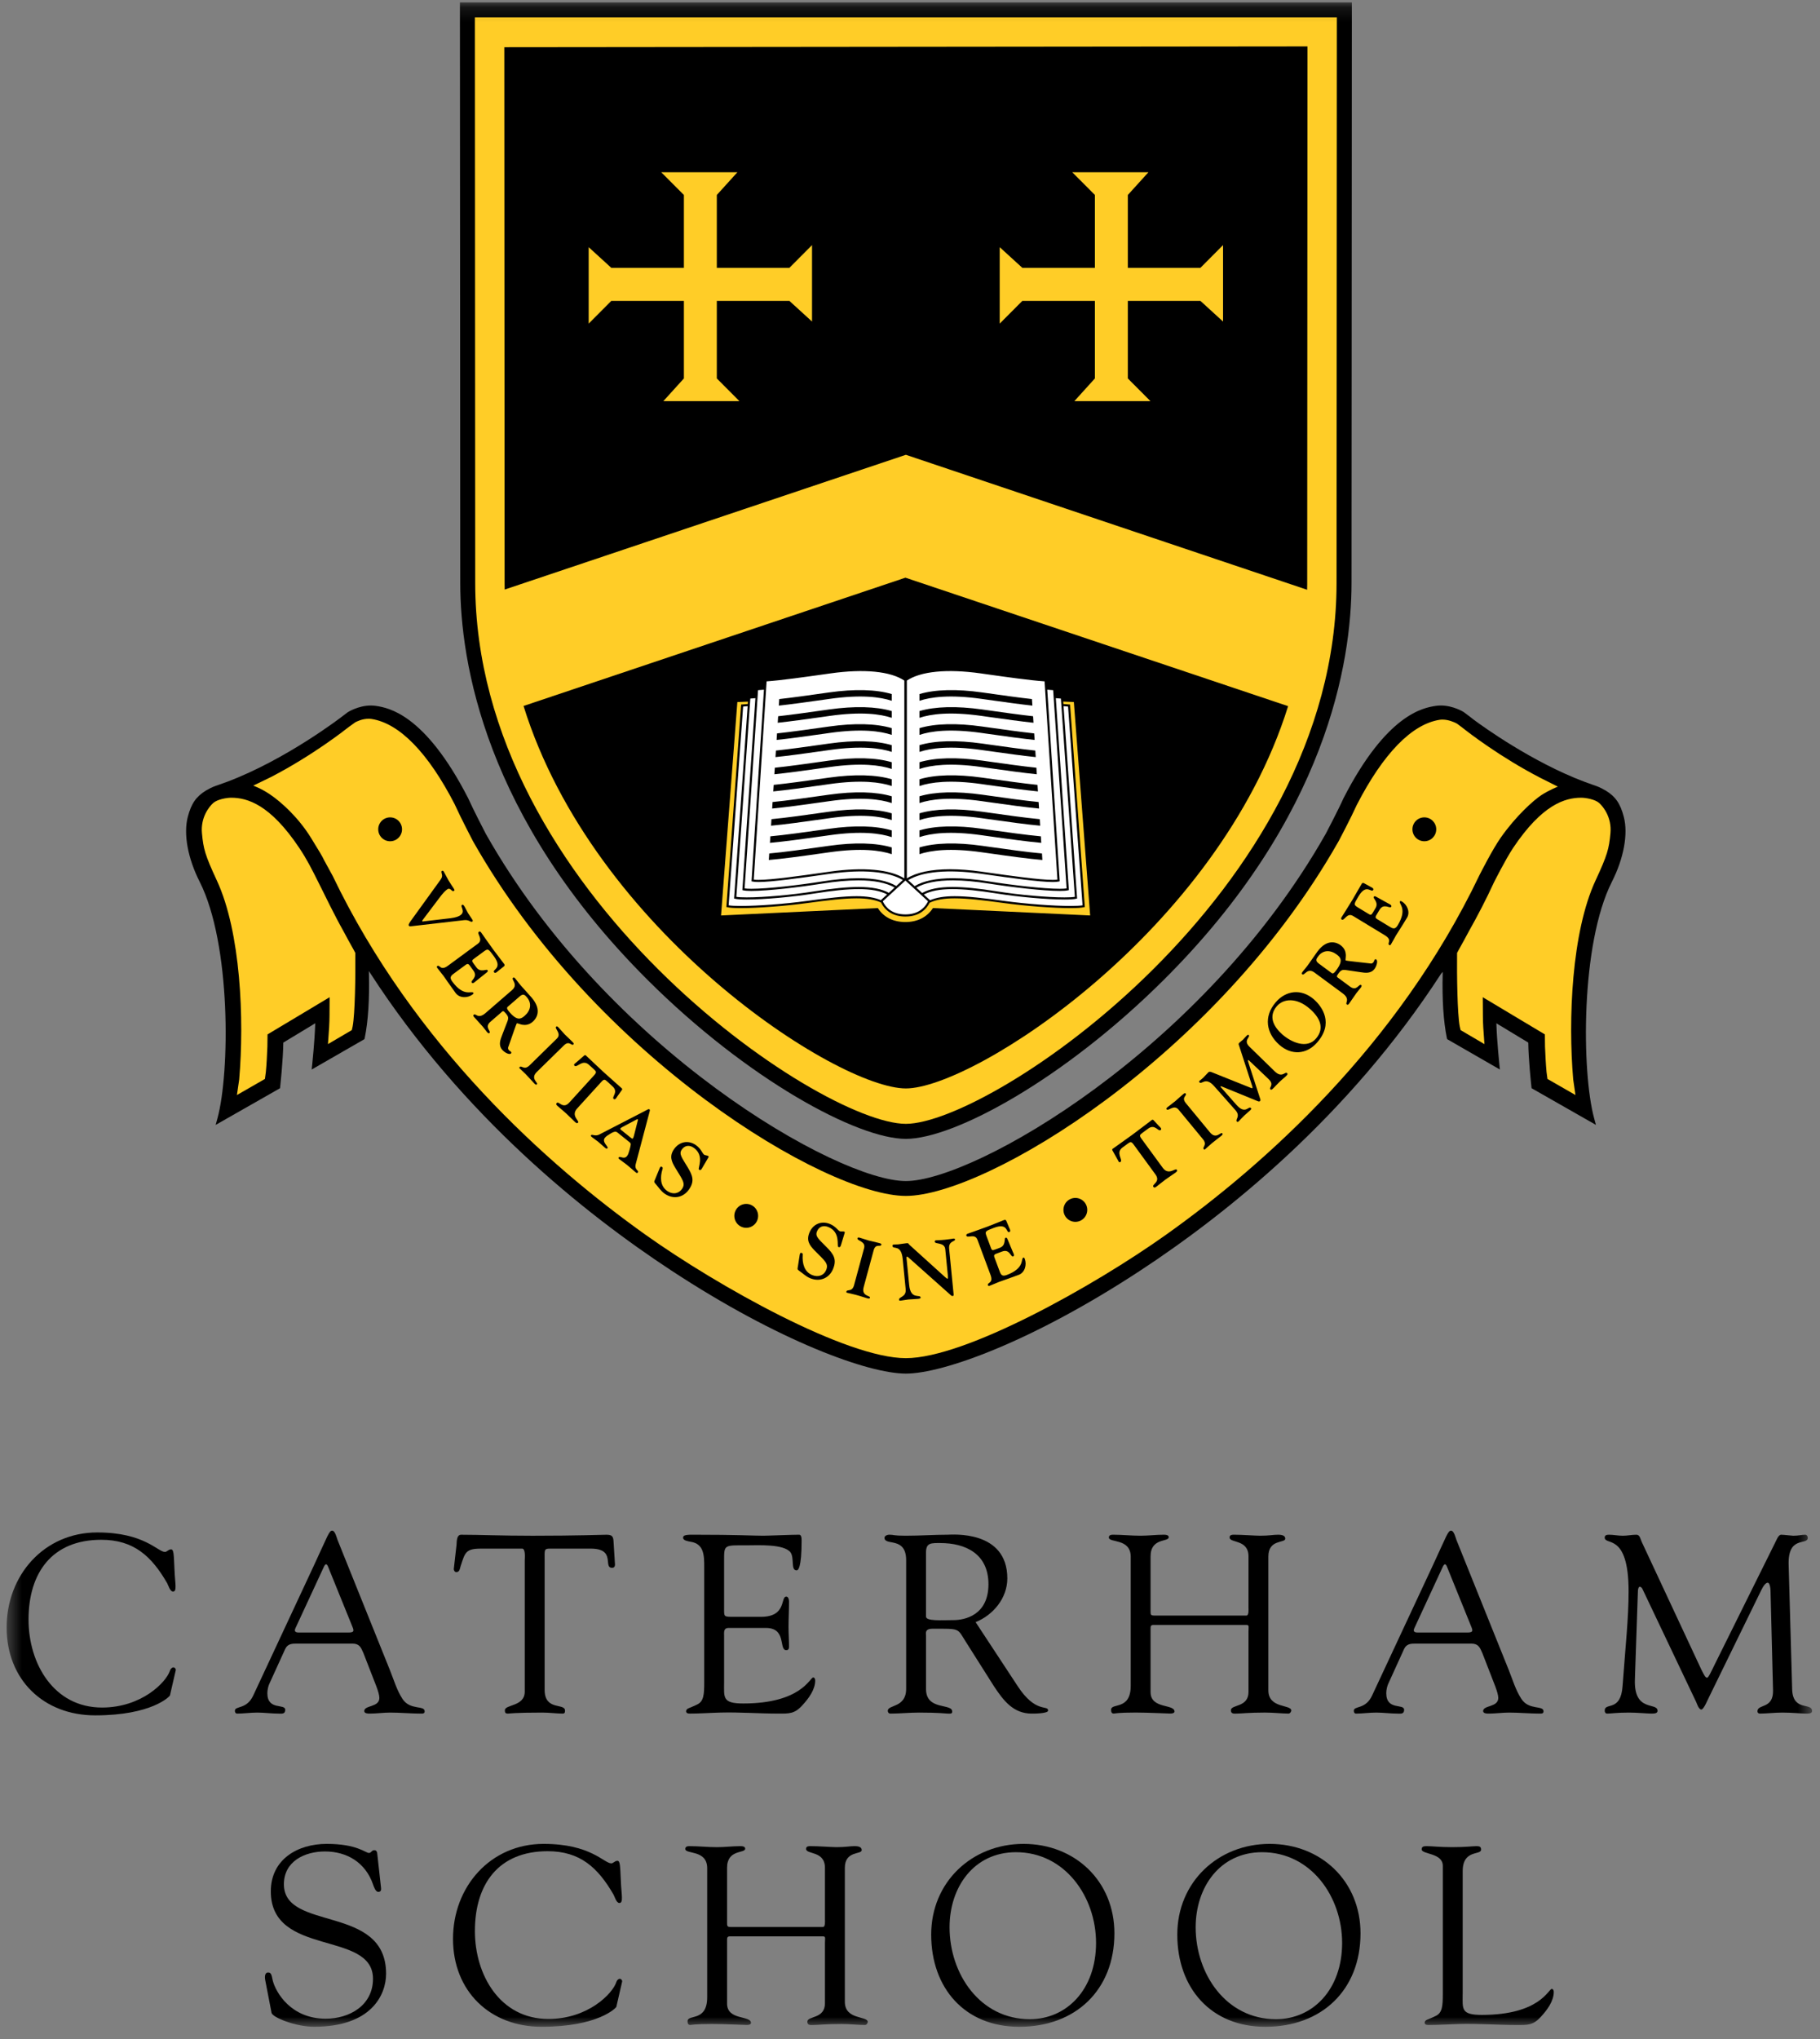 <svg width="125" height="140" viewBox="0 0 125 140" fill="none" xmlns="http://www.w3.org/2000/svg">
<rect x="0" y="0" width="125" height="140" fill="#808080" stroke="none"/>
<mask id="mask0_1334_506" style="mask-type:luminance" maskUnits="userSpaceOnUse" x="0" y="0" width="125" height="140">
<path d="M124.455 0.162H0.455V139.162H124.455V0.162Z" fill="white"/>
</mask>
<g mask="url(#mask0_1334_506)">
<path d="M25.334 66.671L25.412 66.79C31.776 76.636 40.181 83.344 46.111 87.237C53.514 92.099 59.649 94.313 62.215 94.313C64.776 94.313 70.903 92.103 78.298 87.251C84.22 83.365 92.615 76.672 98.983 66.846L99.088 66.732L99.085 66.839C99.041 68.639 99.139 70.133 99.373 71.278L99.394 71.35L103.015 73.435L102.977 73.075C102.976 73.059 102.813 71.493 102.775 70.334L102.772 70.26L104.963 71.585L104.964 71.606C104.979 72.716 105.146 74.31 105.179 74.618L105.191 74.718L109.611 77.237L109.49 76.794C108.627 73.637 108.548 64.813 110.707 60.545C111.526 58.927 111.831 57.26 111.525 56.087C111.285 55.169 110.956 54.695 110.271 54.275C110.266 54.272 110.23 54.251 110.17 54.222C109.878 54.051 109.705 53.991 109.391 53.883C109.242 53.831 109.058 53.768 108.816 53.676C105.235 52.325 101.874 49.902 101.237 49.43C101.104 49.329 101.01 49.254 100.963 49.217L100.527 48.889C100.501 48.873 99.804 48.441 98.959 48.441C98.836 48.441 98.714 48.45 98.598 48.468C97.771 48.6 95.256 48.999 92.275 54.805C91.908 55.628 91.063 57.231 91.055 57.247C82.646 72.084 66.896 81.093 62.215 81.093C57.519 81.093 41.751 72.086 33.369 57.257C33.279 57.084 32.505 55.593 32.148 54.793C29.173 49 26.659 48.601 25.832 48.469C25.714 48.451 25.594 48.442 25.471 48.442C24.603 48.442 23.892 48.898 23.884 48.902L23.456 49.225C23.422 49.253 19.66 52.147 15.606 53.677C15.364 53.769 15.18 53.832 15.031 53.883C14.717 53.992 14.544 54.051 14.255 54.221C14.191 54.252 14.157 54.272 14.152 54.275C13.466 54.696 13.138 55.17 12.898 56.087C12.591 57.261 12.896 58.927 13.715 60.546C15.874 64.814 15.796 73.638 14.933 76.795L14.811 77.238L19.232 74.719L19.242 74.627C19.245 74.61 19.441 72.817 19.458 71.607L19.459 71.586L19.478 71.574L21.65 70.26L21.648 70.335C21.609 71.511 21.447 73.059 21.445 73.075L21.407 73.435L25.029 71.351L25.049 71.276C25.285 70.128 25.382 68.626 25.338 66.814L25.334 66.671Z" fill="black"/>
</g>
<mask id="mask1_1334_506" style="mask-type:luminance" maskUnits="userSpaceOnUse" x="0" y="0" width="125" height="140">
<path d="M124.455 0.162H0.455V139.162H124.455V0.162Z" fill="white"/>
</mask>
<g mask="url(#mask1_1334_506)">
<path d="M101.62 60.071C101.71 59.9 102.488 58.353 103.06 57.532C104.105 56.033 105.342 54.932 105.872 54.588C106.402 54.243 106.995 54.012 106.995 54.012L105.8 53.412C103.013 51.969 100.853 50.293 100.445 49.967L100.107 49.713L100.018 49.658C99.869 49.583 99.48 49.408 99.069 49.408C98.996 49.408 98.929 49.414 98.867 49.424C96.964 49.726 95.002 51.74 93.19 55.259C92.793 56.138 91.963 57.714 91.956 57.727L91.941 57.753C83.511 72.627 67.681 82.113 62.215 82.113C56.733 82.113 40.885 72.618 32.48 57.747L32.465 57.718C32.457 57.703 31.633 56.122 31.224 55.215C29.406 51.686 27.438 49.67 25.532 49.368C25.472 49.358 25.405 49.353 25.335 49.352C24.87 49.347 24.511 49.539 24.395 49.597L23.941 49.925C23.696 50.12 21.462 51.877 18.604 53.356L17.392 53.943C17.392 53.943 17.913 54.123 18.512 54.523C19.267 55.029 20.469 56.086 21.361 57.531C21.889 58.388 22.152 58.817 22.255 59.053L22.847 60.136C28.447 71.811 37.617 79.997 44.328 84.775C49.294 88.31 58.127 93.253 62.215 93.253C66.29 93.253 75.121 88.31 80.089 84.775C86.808 79.995 95.993 71.833 101.605 60.101L101.62 60.071Z" fill="#FFCD27"/>
</g>
<mask id="mask2_1334_506" style="mask-type:luminance" maskUnits="userSpaceOnUse" x="0" y="0" width="125" height="140">
<path d="M124.455 0.162H0.455V139.162H124.455V0.162Z" fill="white"/>
</mask>
<g mask="url(#mask2_1334_506)">
<path d="M15.879 54.772C16.992 54.772 18.562 55.242 20.553 58.218C21.08 59.007 21.392 59.63 21.878 60.602C22.365 61.573 22.974 62.844 23.604 63.962C23.827 64.373 24.04 64.781 24.273 65.184C24.343 65.314 24.331 65.302 24.405 65.431C24.42 67.011 24.385 69.584 24.222 70.466L24.163 70.728L22.525 71.69L22.605 70.536C22.62 70.24 22.63 70.014 22.631 69.747L22.639 68.47L18.374 71.024L18.364 71.866C18.336 72.544 18.312 73.051 18.259 73.604L18.195 74.082L16.272 75.187L16.428 74.119C16.783 70.001 16.536 63.992 14.894 60.457C14.076 58.697 13.969 58.276 13.871 57.215C13.768 56.129 14.359 55.391 14.643 55.136C14.928 54.881 15.572 54.772 15.879 54.772Z" fill="#FFCD27"/>
</g>
<mask id="mask3_1334_506" style="mask-type:luminance" maskUnits="userSpaceOnUse" x="0" y="0" width="125" height="140">
<path d="M124.455 0.162H0.455V139.162H124.455V0.162Z" fill="white"/>
</mask>
<g mask="url(#mask3_1334_506)">
<path d="M108.598 54.772C107.485 54.772 105.916 55.242 103.924 58.218C103.398 59.007 102.604 60.592 102.599 60.602C102.085 61.721 101.504 62.844 100.874 63.962C100.65 64.373 100.438 64.781 100.205 65.184C100.134 65.314 100.147 65.302 100.073 65.431C100.057 67.011 100.092 69.584 100.255 70.466L100.315 70.728L101.953 71.69L101.872 70.536C101.857 70.24 101.847 70.014 101.847 69.747L101.838 68.47L106.104 71.024L106.113 71.866C106.143 72.544 106.166 73.051 106.218 73.604L106.282 74.082L108.206 75.187L108.05 74.119C107.694 70.001 107.941 63.992 109.583 60.457C110.402 58.697 110.508 58.276 110.607 57.215C110.709 56.129 110.118 55.391 109.835 55.136C109.55 54.881 108.905 54.772 108.598 54.772Z" fill="#FFCD27"/>
</g>
<mask id="mask4_1334_506" style="mask-type:luminance" maskUnits="userSpaceOnUse" x="0" y="0" width="125" height="140">
<path d="M124.455 0.162H0.455V139.162H124.455V0.162Z" fill="white"/>
</mask>
<g mask="url(#mask4_1334_506)">
<path d="M31.588 0.162L31.611 40.026C31.611 45.418 33.283 56.13 44.484 67.29C51.335 74.116 58.88 78.196 62.215 78.196C65.529 78.196 73.057 74.116 79.919 67.289C91.147 56.119 92.824 45.413 92.824 40.026L92.847 1.193V0.162H31.588Z" fill="black"/>
</g>
<mask id="mask5_1334_506" style="mask-type:luminance" maskUnits="userSpaceOnUse" x="0" y="0" width="125" height="140">
<path d="M124.455 0.162H0.455V139.162H124.455V0.162Z" fill="white"/>
</mask>
<g mask="url(#mask5_1334_506)">
<path d="M32.638 40.026C32.638 61.26 56.298 77.164 62.215 77.164C68.055 77.164 91.796 61.257 91.796 40.026L91.818 1.193H32.616L32.638 40.026Z" fill="#FFCD27"/>
</g>
<mask id="mask6_1334_506" style="mask-type:luminance" maskUnits="userSpaceOnUse" x="0" y="0" width="125" height="140">
<path d="M124.455 0.162H0.455V139.162H124.455V0.162Z" fill="white"/>
</mask>
<g mask="url(#mask6_1334_506)">
<path d="M34.663 40.479L62.216 31.227L89.773 40.493C89.775 40.371 89.78 40.249 89.78 40.127L89.799 3.187L34.636 3.242L34.657 40.127C34.657 40.244 34.661 40.361 34.663 40.479Z" fill="black"/>
</g>
<mask id="mask7_1334_506" style="mask-type:luminance" maskUnits="userSpaceOnUse" x="0" y="0" width="125" height="140">
<path d="M124.455 0.162H0.455V139.162H124.455V0.162Z" fill="white"/>
</mask>
<g mask="url(#mask7_1334_506)">
<path d="M62.185 39.664L35.958 48.472C40.764 63.936 57.511 74.733 62.216 74.733C66.86 74.733 83.641 63.94 88.469 48.486L62.185 39.664Z" fill="black"/>
</g>
<mask id="mask8_1334_506" style="mask-type:luminance" maskUnits="userSpaceOnUse" x="0" y="0" width="125" height="140">
<path d="M124.455 0.162H0.455V139.162H124.455V0.162Z" fill="white"/>
</mask>
<g mask="url(#mask8_1334_506)">
<path d="M74.873 62.857L73.754 48.204L62.211 47.695V47.693L62.198 47.694L62.185 47.693V47.695L50.642 48.204L49.523 62.857L60.291 62.349C60.683 62.97 61.343 63.308 62.185 63.308C63.016 63.308 63.675 62.97 64.076 62.348L74.873 62.857Z" fill="#FFCD27"/>
</g>
<mask id="mask9_1334_506" style="mask-type:luminance" maskUnits="userSpaceOnUse" x="0" y="0" width="125" height="140">
<path d="M124.455 0.162H0.455V139.162H124.455V0.162Z" fill="white"/>
</mask>
<g mask="url(#mask9_1334_506)">
<path d="M60.545 61.892L60.572 61.905L60.584 61.931C60.874 62.523 61.442 62.849 62.185 62.849C62.935 62.849 63.472 62.545 63.779 61.944L63.792 61.92L63.817 61.907C64.262 61.698 64.82 61.601 65.572 61.601C66.428 61.601 67.513 61.726 68.987 61.927C70.461 62.129 72.327 62.27 73.525 62.27C73.959 62.27 74.26 62.251 74.422 62.214L73.418 48.45C73.297 48.442 73.165 48.431 73.029 48.419L72.96 48.413L72.924 47.903C72.793 47.895 72.648 47.882 72.498 47.869L72.43 47.862L72.393 47.325C72.246 47.316 72.08 47.301 71.909 47.285L71.841 47.279L71.805 46.72C70.789 46.654 69.171 46.426 67.743 46.224L67.364 46.17C66.619 46.064 65.915 46.011 65.272 46.011C63.935 46.011 62.887 46.243 62.243 46.679L62.197 46.71L62.153 46.679C61.508 46.243 60.46 46.012 59.122 46.012C58.48 46.012 57.776 46.065 57.031 46.17L56.653 46.223C55.225 46.425 53.606 46.654 52.59 46.72L52.554 47.279L52.485 47.285C52.314 47.302 52.149 47.316 52.002 47.325L51.965 47.862L51.897 47.869C51.748 47.882 51.603 47.894 51.471 47.903L51.435 48.413L51.366 48.419C51.23 48.432 51.099 48.442 50.977 48.45L49.974 62.214C50.135 62.251 50.437 62.27 50.871 62.27C52.069 62.27 53.936 62.129 55.409 61.927C56.883 61.726 57.968 61.601 58.824 61.601C59.558 61.601 60.104 61.693 60.545 61.892Z" fill="white"/>
</g>
<mask id="mask10_1334_506" style="mask-type:luminance" maskUnits="userSpaceOnUse" x="0" y="0" width="125" height="140">
<path d="M124.455 0.162H0.455V139.162H124.455V0.162Z" fill="white"/>
</mask>
<g mask="url(#mask10_1334_506)">
<path d="M67.467 55.735L67.839 55.787C69.036 55.957 70.406 56.15 71.411 56.245L71.439 56.693C70.531 56.611 69.276 56.44 67.777 56.227L67.406 56.174C65.242 55.87 63.929 56.046 63.15 56.308V55.844C64.216 55.528 65.699 55.486 67.467 55.735Z" fill="black"/>
</g>
<mask id="mask11_1334_506" style="mask-type:luminance" maskUnits="userSpaceOnUse" x="0" y="0" width="125" height="140">
<path d="M124.455 0.162H0.455V139.162H124.455V0.162Z" fill="white"/>
</mask>
<g mask="url(#mask11_1334_506)">
<path d="M67.467 54.565L67.839 54.617C69.005 54.783 70.338 54.97 71.334 55.068L71.363 55.516C70.461 55.431 69.233 55.263 67.777 55.057L67.406 55.004C65.242 54.7 63.929 54.877 63.15 55.138V54.674C64.216 54.358 65.699 54.316 67.467 54.565Z" fill="black"/>
</g>
<mask id="mask12_1334_506" style="mask-type:luminance" maskUnits="userSpaceOnUse" x="0" y="0" width="125" height="140">
<path d="M124.455 0.162H0.455V139.162H124.455V0.162Z" fill="white"/>
</mask>
<g mask="url(#mask12_1334_506)">
<path d="M67.467 58.076L67.839 58.128C69.096 58.305 70.549 58.512 71.563 58.6L71.592 59.047C70.676 58.972 69.36 58.792 67.777 58.567L67.406 58.515C65.242 58.21 63.929 58.388 63.15 58.648V58.185C64.216 57.868 65.699 57.825 67.467 58.076Z" fill="black"/>
</g>
<mask id="mask13_1334_506" style="mask-type:luminance" maskUnits="userSpaceOnUse" x="0" y="0" width="125" height="140">
<path d="M124.455 0.162H0.455V139.162H124.455V0.162Z" fill="white"/>
</mask>
<g mask="url(#mask13_1334_506)">
<path d="M67.467 56.906L67.839 56.959C69.066 57.132 70.477 57.331 71.487 57.423L71.515 57.871C70.603 57.791 69.317 57.616 67.777 57.397L67.406 57.345C65.242 57.04 63.929 57.217 63.15 57.478V57.016C64.216 56.697 65.699 56.655 67.467 56.906Z" fill="black"/>
</g>
<mask id="mask14_1334_506" style="mask-type:luminance" maskUnits="userSpaceOnUse" x="0" y="0" width="125" height="140">
<path d="M124.455 0.162H0.455V139.162H124.455V0.162Z" fill="white"/>
</mask>
<g mask="url(#mask14_1334_506)">
<path d="M67.467 53.395L67.839 53.447C68.976 53.608 70.27 53.791 71.258 53.891L71.287 54.34C70.393 54.252 69.192 54.087 67.777 53.887L67.406 53.834C65.242 53.529 63.929 53.707 63.15 53.968V53.505C64.216 53.188 65.699 53.145 67.467 53.395Z" fill="black"/>
</g>
<mask id="mask15_1334_506" style="mask-type:luminance" maskUnits="userSpaceOnUse" x="0" y="0" width="125" height="140">
<path d="M124.455 0.162H0.455V139.162H124.455V0.162Z" fill="white"/>
</mask>
<g mask="url(#mask15_1334_506)">
<path d="M67.467 47.545L67.839 47.597C68.834 47.739 69.95 47.896 70.876 47.999L70.905 48.449C70.062 48.356 69 48.21 67.777 48.037L67.406 47.985C65.242 47.679 63.929 47.857 63.15 48.117V47.655C64.216 47.337 65.699 47.295 67.467 47.545Z" fill="black"/>
</g>
<mask id="mask16_1334_506" style="mask-type:luminance" maskUnits="userSpaceOnUse" x="0" y="0" width="125" height="140">
<path d="M124.455 0.162H0.455V139.162H124.455V0.162Z" fill="white"/>
</mask>
<g mask="url(#mask16_1334_506)">
<path d="M67.467 48.714L67.839 48.766C68.862 48.912 70.011 49.074 70.953 49.178L70.981 49.626C70.126 49.534 69.038 49.385 67.777 49.207L67.406 49.154C65.242 48.849 63.929 49.026 63.15 49.287V48.823C64.216 48.507 65.699 48.465 67.467 48.714Z" fill="black"/>
</g>
<mask id="mask17_1334_506" style="mask-type:luminance" maskUnits="userSpaceOnUse" x="0" y="0" width="125" height="140">
<path d="M124.455 0.162H0.455V139.162H124.455V0.162Z" fill="white"/>
</mask>
<g mask="url(#mask17_1334_506)">
<path d="M67.468 49.885L67.839 49.937C68.891 50.086 70.074 50.253 71.029 50.356L71.059 50.805C70.191 50.714 69.077 50.561 67.778 50.377L67.407 50.324C65.243 50.019 63.93 50.196 63.151 50.458V49.994C64.216 49.677 65.699 49.635 67.468 49.885Z" fill="black"/>
</g>
<mask id="mask18_1334_506" style="mask-type:luminance" maskUnits="userSpaceOnUse" x="0" y="0" width="125" height="140">
<path d="M124.455 0.162H0.455V139.162H124.455V0.162Z" fill="white"/>
</mask>
<g mask="url(#mask18_1334_506)">
<path d="M67.467 52.225L67.839 52.278C68.946 52.434 70.204 52.612 71.181 52.713L71.21 53.162C70.326 53.073 69.152 52.912 67.777 52.717L67.406 52.664C65.242 52.359 63.929 52.537 63.15 52.798V52.335C64.216 52.017 65.699 51.975 67.467 52.225Z" fill="black"/>
</g>
<mask id="mask19_1334_506" style="mask-type:luminance" maskUnits="userSpaceOnUse" x="0" y="0" width="125" height="140">
<path d="M124.455 0.162H0.455V139.162H124.455V0.162Z" fill="white"/>
</mask>
<g mask="url(#mask19_1334_506)">
<path d="M67.467 51.055L67.839 51.108C68.918 51.26 70.139 51.433 71.105 51.535L71.135 51.983C70.257 51.894 69.114 51.736 67.777 51.547L67.406 51.495C65.242 51.189 63.929 51.367 63.15 51.627V51.164C64.216 50.847 65.699 50.805 67.467 51.055Z" fill="black"/>
</g>
<mask id="mask20_1334_506" style="mask-type:luminance" maskUnits="userSpaceOnUse" x="0" y="0" width="125" height="140">
<path d="M124.455 0.162H0.455V139.162H124.455V0.162Z" fill="white"/>
</mask>
<g mask="url(#mask20_1334_506)">
<path d="M56.928 55.735L56.557 55.787C55.361 55.957 53.99 56.15 52.985 56.245L52.956 56.693C53.864 56.611 55.12 56.44 56.619 56.227L56.989 56.174C59.153 55.87 60.466 56.046 61.245 56.308V55.844C60.18 55.528 58.697 55.486 56.928 55.735Z" fill="black"/>
</g>
<mask id="mask21_1334_506" style="mask-type:luminance" maskUnits="userSpaceOnUse" x="0" y="0" width="125" height="140">
<path d="M124.455 0.162H0.455V139.162H124.455V0.162Z" fill="white"/>
</mask>
<g mask="url(#mask21_1334_506)">
<path d="M56.928 54.565L56.557 54.617C55.39 54.783 54.059 54.97 53.062 55.068L53.033 55.516C53.934 55.431 55.162 55.263 56.619 55.057L56.989 55.004C59.153 54.7 60.466 54.877 61.245 55.138V54.674C60.18 54.358 58.696 54.316 56.928 54.565Z" fill="black"/>
</g>
<mask id="mask22_1334_506" style="mask-type:luminance" maskUnits="userSpaceOnUse" x="0" y="0" width="125" height="140">
<path d="M124.455 0.162H0.455V139.162H124.455V0.162Z" fill="white"/>
</mask>
<g mask="url(#mask22_1334_506)">
<path d="M56.928 58.076L56.557 58.128C55.3 58.305 53.847 58.512 52.833 58.6L52.803 59.047C53.72 58.972 55.036 58.792 56.619 58.567L56.989 58.515C59.153 58.21 60.466 58.388 61.245 58.648V58.185C60.18 57.868 58.696 57.825 56.928 58.076Z" fill="black"/>
</g>
<mask id="mask23_1334_506" style="mask-type:luminance" maskUnits="userSpaceOnUse" x="0" y="0" width="125" height="140">
<path d="M124.455 0.162H0.455V139.162H124.455V0.162Z" fill="white"/>
</mask>
<g mask="url(#mask23_1334_506)">
<path d="M56.928 56.906L56.557 56.959C55.33 57.132 53.919 57.331 52.909 57.423L52.88 57.871C53.793 57.791 55.078 57.616 56.619 57.397L56.989 57.345C59.153 57.04 60.466 57.217 61.245 57.478V57.016C60.18 56.697 58.697 56.655 56.928 56.906Z" fill="black"/>
</g>
<mask id="mask24_1334_506" style="mask-type:luminance" maskUnits="userSpaceOnUse" x="0" y="0" width="125" height="140">
<path d="M124.455 0.162H0.455V139.162H124.455V0.162Z" fill="white"/>
</mask>
<g mask="url(#mask24_1334_506)">
<path d="M56.928 53.395L56.557 53.447C55.42 53.608 54.126 53.791 53.138 53.891L53.109 54.34C54.003 54.252 55.204 54.087 56.619 53.887L56.989 53.834C59.153 53.529 60.466 53.707 61.245 53.968V53.505C60.18 53.188 58.696 53.145 56.928 53.395Z" fill="black"/>
</g>
<mask id="mask25_1334_506" style="mask-type:luminance" maskUnits="userSpaceOnUse" x="0" y="0" width="125" height="140">
<path d="M124.455 0.162H0.455V139.162H124.455V0.162Z" fill="white"/>
</mask>
<g mask="url(#mask25_1334_506)">
<path d="M56.928 47.545L56.557 47.597C55.562 47.739 54.446 47.896 53.52 47.999L53.491 48.449C54.334 48.356 55.396 48.21 56.619 48.037L56.989 47.985C59.153 47.679 60.466 47.857 61.245 48.117V47.655C60.18 47.337 58.696 47.295 56.928 47.545Z" fill="black"/>
</g>
<mask id="mask26_1334_506" style="mask-type:luminance" maskUnits="userSpaceOnUse" x="0" y="0" width="125" height="140">
<path d="M124.455 0.162H0.455V139.162H124.455V0.162Z" fill="white"/>
</mask>
<g mask="url(#mask26_1334_506)">
<path d="M56.928 48.714L56.557 48.766C55.534 48.912 54.385 49.074 53.444 49.178L53.415 49.626C54.27 49.534 55.358 49.385 56.619 49.207L56.989 49.154C59.153 48.849 60.466 49.026 61.245 49.287V48.823C60.18 48.507 58.696 48.465 56.928 48.714Z" fill="black"/>
</g>
<mask id="mask27_1334_506" style="mask-type:luminance" maskUnits="userSpaceOnUse" x="0" y="0" width="125" height="140">
<path d="M124.455 0.162H0.455V139.162H124.455V0.162Z" fill="white"/>
</mask>
<g mask="url(#mask27_1334_506)">
<path d="M56.928 49.885L56.557 49.937C55.506 50.086 54.321 50.253 53.367 50.356L53.338 50.805C54.205 50.714 55.32 50.561 56.619 50.377L56.989 50.324C59.153 50.019 60.466 50.196 61.245 50.458V49.994C60.18 49.677 58.696 49.635 56.928 49.885Z" fill="black"/>
</g>
<mask id="mask28_1334_506" style="mask-type:luminance" maskUnits="userSpaceOnUse" x="0" y="0" width="125" height="140">
<path d="M124.455 0.162H0.455V139.162H124.455V0.162Z" fill="white"/>
</mask>
<g mask="url(#mask28_1334_506)">
<path d="M56.928 52.225L56.557 52.278C55.45 52.434 54.192 52.612 53.215 52.713L53.185 53.162C54.071 53.073 55.243 52.912 56.619 52.717L56.989 52.664C59.153 52.359 60.466 52.537 61.245 52.798V52.335C60.18 52.017 58.696 51.975 56.928 52.225Z" fill="black"/>
</g>
<mask id="mask29_1334_506" style="mask-type:luminance" maskUnits="userSpaceOnUse" x="0" y="0" width="125" height="140">
<path d="M124.455 0.162H0.455V139.162H124.455V0.162Z" fill="white"/>
</mask>
<g mask="url(#mask29_1334_506)">
<path d="M56.928 51.055L56.557 51.108C55.478 51.26 54.257 51.433 53.291 51.535L53.261 51.983C54.139 51.894 55.282 51.736 56.619 51.547L56.989 51.495C59.153 51.189 60.466 51.367 61.245 51.627V51.164C60.18 50.847 58.696 50.805 56.928 51.055Z" fill="black"/>
</g>
<mask id="mask30_1334_506" style="mask-type:luminance" maskUnits="userSpaceOnUse" x="0" y="0" width="125" height="140">
<path d="M124.455 0.162H0.455V139.162H124.455V0.162Z" fill="white"/>
</mask>
<g mask="url(#mask30_1334_506)">
<path d="M73.498 48.439L73.493 48.375L73.43 48.37C73.308 48.363 73.174 48.352 73.035 48.339L73.004 47.891L72.999 47.828L72.936 47.823C72.802 47.815 72.656 47.802 72.505 47.789L72.473 47.314L72.469 47.25L72.404 47.246C72.256 47.236 72.089 47.222 71.916 47.206L71.884 46.71L71.88 46.645L71.816 46.641C70.805 46.575 69.184 46.347 67.754 46.145L67.375 46.09C65.027 45.758 63.174 45.95 62.198 46.613C61.22 45.95 59.367 45.759 57.02 46.09L56.642 46.144C55.211 46.347 53.59 46.575 52.577 46.641L52.514 46.645L52.477 47.206C52.305 47.222 52.139 47.236 51.99 47.246L51.927 47.25L51.89 47.789C51.738 47.802 51.592 47.815 51.459 47.823L51.395 47.828L51.358 48.339C51.221 48.352 51.088 48.363 50.965 48.37L50.902 48.375L49.889 62.277L49.949 62.291C50.115 62.33 50.425 62.351 50.87 62.351C52.073 62.351 53.943 62.21 55.419 62.007C56.89 61.806 57.972 61.681 58.824 61.681C59.546 61.681 60.084 61.773 60.511 61.966C60.814 62.587 61.403 62.93 62.184 62.93C63.147 62.93 63.619 62.433 63.85 61.981C64.283 61.777 64.83 61.681 65.571 61.681C66.423 61.681 67.505 61.806 68.975 62.007C70.452 62.21 72.322 62.351 73.524 62.351C73.969 62.351 74.279 62.33 74.445 62.291L74.507 62.277L73.498 48.439ZM72.863 47.965L72.889 48.326L72.899 48.474L73.823 61.578C73.674 61.603 73.431 61.616 73.113 61.616C71.926 61.616 69.987 61.443 68.504 61.207C67.197 60.997 66.217 60.901 65.421 60.901C64.509 60.901 63.825 61.036 63.334 61.313L62.935 60.948C63.504 60.617 64.345 60.447 65.447 60.447C66.171 60.447 67.001 60.521 67.913 60.667C69.489 60.918 71.67 61.173 72.787 61.173C73.044 61.173 73.234 61.159 73.35 61.131L73.411 61.117L72.515 47.937C72.635 47.947 72.755 47.958 72.863 47.965ZM72.332 47.388L73.256 61C73.148 61.018 72.991 61.026 72.787 61.026C71.676 61.026 69.506 60.772 67.937 60.523C67.016 60.375 66.179 60.3 65.447 60.3C64.294 60.3 63.414 60.484 62.822 60.843L62.374 60.432C63.342 59.839 65.118 59.675 67.356 59.99L67.742 60.044C69.448 60.286 71.382 60.559 72.301 60.559C72.489 60.559 72.626 60.548 72.721 60.525L72.781 60.512L71.927 47.355C72.069 47.368 72.206 47.379 72.332 47.388ZM62.284 46.73C63.231 46.092 65.051 45.91 67.355 46.236L67.736 46.29C69.137 46.488 70.723 46.712 71.743 46.783L72.626 60.395C72.546 60.407 72.436 60.413 72.3 60.413C71.391 60.413 69.463 60.14 67.761 59.899L67.376 59.845C66.613 59.737 65.9 59.683 65.255 59.683C63.97 59.683 62.948 59.899 62.284 60.31V46.73ZM52.652 46.783C53.673 46.712 55.259 46.487 56.663 46.289L57.041 46.236C59.344 45.91 61.165 46.092 62.111 46.73V60.31C61.114 59.693 59.3 59.523 57.021 59.845L56.632 59.9C54.931 60.14 53.004 60.413 52.096 60.413C51.96 60.413 51.85 60.407 51.769 60.395L52.652 46.783ZM52.064 47.388C52.19 47.379 52.326 47.368 52.469 47.355L51.62 60.45L51.615 60.512L51.676 60.525C51.771 60.548 51.908 60.559 52.096 60.559C53.015 60.559 54.947 60.286 56.653 60.045L57.041 59.99C59.266 59.677 61.035 59.838 62.006 60.422L61.558 60.834C60.965 60.481 60.091 60.3 58.949 60.3C58.218 60.3 57.38 60.375 56.459 60.523C54.89 60.772 52.72 61.026 51.609 61.026C51.405 61.026 51.248 61.018 51.14 61L52.064 47.388ZM51.533 47.965C51.641 47.958 51.76 47.947 51.881 47.937L50.986 61.117L51.046 61.131C51.162 61.159 51.352 61.173 51.609 61.173C52.727 61.173 54.907 60.918 56.482 60.667C57.395 60.521 58.226 60.447 58.949 60.447C60.041 60.447 60.875 60.614 61.444 60.938L61.046 61.304C60.556 61.033 59.877 60.901 58.975 60.901C58.179 60.901 57.2 60.997 55.892 61.207C54.409 61.443 52.47 61.616 51.283 61.616C50.965 61.616 50.722 61.603 50.572 61.578L51.533 47.965ZM55.401 61.862C53.93 62.063 52.068 62.204 50.871 62.204C50.494 62.204 50.211 62.189 50.044 62.161L51.039 48.513C51.137 48.506 51.242 48.497 51.349 48.488L50.418 61.694L50.479 61.708C50.631 61.744 50.901 61.762 51.283 61.762C52.477 61.762 54.425 61.59 55.915 61.351C57.215 61.144 58.187 61.047 58.975 61.047C59.825 61.047 60.465 61.169 60.929 61.411L60.5 61.805C60.065 61.623 59.531 61.534 58.824 61.534C57.964 61.534 56.877 61.66 55.401 61.862ZM62.185 62.784C61.258 62.784 60.829 62.306 60.63 61.884L62.185 60.457L63.739 61.884C63.45 62.473 62.913 62.784 62.185 62.784ZM73.525 62.204C72.328 62.204 70.467 62.063 68.995 61.862C67.519 61.66 66.432 61.534 65.571 61.534C64.856 61.534 64.315 61.625 63.877 61.812L63.45 61.42C63.916 61.171 64.561 61.047 65.421 61.047C66.209 61.047 67.18 61.144 68.48 61.351C69.971 61.59 71.918 61.762 73.112 61.762C73.494 61.762 73.764 61.744 73.917 61.708L73.977 61.694L73.046 48.487C73.153 48.497 73.258 48.506 73.356 48.513L74.351 62.161C74.185 62.189 73.903 62.204 73.525 62.204Z" fill="black"/>
</g>
<mask id="mask31_1334_506" style="mask-type:luminance" maskUnits="userSpaceOnUse" x="0" y="0" width="125" height="140">
<path d="M124.455 0.162H0.455V139.162H124.455V0.162Z" fill="white"/>
</mask>
<g mask="url(#mask31_1334_506)">
<path fill-rule="evenodd" clip-rule="evenodd" d="M49.232 18.39V13.387L50.645 11.827H45.415L46.971 13.387V18.39H41.986L40.431 16.971V22.22L41.986 20.659H46.971V25.984L45.558 27.544H50.786L49.232 25.984V20.659H54.216L55.771 22.078V16.829L54.216 18.39H49.232Z" fill="#FFCD27"/>
</g>
<mask id="mask32_1334_506" style="mask-type:luminance" maskUnits="userSpaceOnUse" x="0" y="0" width="125" height="140">
<path d="M124.455 0.162H0.455V139.162H124.455V0.162Z" fill="white"/>
</mask>
<g mask="url(#mask32_1334_506)">
<path fill-rule="evenodd" clip-rule="evenodd" d="M77.461 18.39V13.387L78.875 11.827H73.644L75.199 13.387V18.39H70.216L68.661 16.971V22.22L70.216 20.659H75.199V25.984L73.787 27.544H79.016L77.461 25.984V20.659H82.446L84 22.078V16.829L82.446 18.39H77.461Z" fill="#FFCD27"/>
</g>
<mask id="mask33_1334_506" style="mask-type:luminance" maskUnits="userSpaceOnUse" x="0" y="0" width="125" height="140">
<path d="M124.455 0.162H0.455V139.162H124.455V0.162Z" fill="white"/>
</mask>
<g mask="url(#mask33_1334_506)">
<path d="M6.679 105.22C9.929 105.22 10.827 106.556 11.329 106.556C11.467 106.556 11.57 106.382 11.743 106.382C11.934 106.382 11.934 106.66 11.985 107.788C12.02 108.707 12.175 109.279 11.882 109.279C11.673 109.279 11.554 108.828 11.483 108.707C10.413 106.851 9.185 105.723 6.956 105.723C3.585 105.723 1.96 107.978 1.96 111.204C1.96 114.223 3.688 117.242 7.008 117.242C9.721 117.242 11.414 115.507 11.673 114.71C11.709 114.587 11.812 114.484 11.915 114.484C12.002 114.484 12.089 114.588 12.072 114.674L11.673 116.409C11.657 116.479 10.429 117.779 6.541 117.779C2.996 117.779 0.455 115.334 0.455 111.742C0.455 108.151 3.032 105.22 6.679 105.22Z" fill="black"/>
</g>
<mask id="mask34_1334_506" style="mask-type:luminance" maskUnits="userSpaceOnUse" x="0" y="0" width="125" height="140">
<path d="M124.455 0.162H0.455V139.162H124.455V0.162Z" fill="white"/>
</mask>
<g mask="url(#mask34_1334_506)">
<path d="M24.964 113.511C24.792 113.113 24.688 112.852 24.204 112.852H20.402C20.074 112.852 19.763 112.852 19.59 113.217L18.483 115.645C18.432 115.767 18.362 116.027 18.362 116.253C18.362 117.467 19.59 116.946 19.59 117.398C19.59 117.709 19.348 117.658 19.123 117.658C18.64 117.658 18.154 117.588 17.671 117.588C17.204 117.588 16.737 117.658 16.289 117.658C16.185 117.658 16.132 117.57 16.132 117.466C16.132 117.102 16.946 117.397 17.396 116.408L21.526 107.56C22.545 105.376 22.598 105.097 22.822 105.097C23.012 105.097 23.134 105.601 23.185 105.739L26.78 114.673C27.04 115.316 27.248 116.043 27.644 116.651C28.164 117.449 29.166 117.067 29.166 117.501C29.166 117.658 29.045 117.658 28.923 117.658C28.215 117.658 27.506 117.588 26.797 117.588C26.33 117.588 25.864 117.658 25.398 117.658C25.294 117.658 25.018 117.658 25.018 117.484C25.018 117.068 26.055 117.241 26.055 116.582C26.055 116.2 25.69 115.403 25.517 114.935L24.964 113.511ZM20.299 111.777C20.179 112.02 20.299 112.09 20.523 112.09H23.946C24.327 112.09 24.309 111.968 24.224 111.742L22.529 107.562C22.442 107.354 22.355 107.354 22.252 107.562L20.299 111.777Z" fill="black"/>
</g>
<mask id="mask35_1334_506" style="mask-type:luminance" maskUnits="userSpaceOnUse" x="0" y="0" width="125" height="140">
<path d="M124.455 0.162H0.455V139.162H124.455V0.162Z" fill="white"/>
</mask>
<g mask="url(#mask35_1334_506)">
<path d="M36.04 107.128C36.04 107.005 36.11 106.347 35.867 106.33H33.05C31.979 106.33 31.943 106.589 31.633 107.544C31.581 107.717 31.563 107.943 31.338 107.943C31.234 107.943 31.166 107.822 31.166 107.736L31.357 106.054C31.372 105.845 31.357 105.377 31.668 105.377C33.016 105.377 34.346 105.446 36.575 105.446C39.703 105.446 41.294 105.377 41.64 105.377C42.038 105.377 42.126 105.481 42.141 105.879L42.228 107.267C42.246 107.441 42.262 107.648 42.038 107.648C41.398 107.648 42.331 106.33 40.569 106.33H38.097C37.319 106.33 37.406 106.262 37.406 107.18V116.027C37.406 117.485 38.805 116.913 38.805 117.451C38.805 117.501 38.823 117.658 38.651 117.658C38.236 117.658 37.751 117.588 37.251 117.588C35.314 117.588 34.986 117.658 34.881 117.658C34.727 117.658 34.674 117.606 34.674 117.432C34.674 117.016 36.04 117.19 36.04 116.149V107.128Z" fill="black"/>
</g>
<mask id="mask36_1334_506" style="mask-type:luminance" maskUnits="userSpaceOnUse" x="0" y="0" width="125" height="140">
<path d="M124.455 0.162H0.455V139.162H124.455V0.162Z" fill="white"/>
</mask>
<g mask="url(#mask36_1334_506)">
<path d="M49.732 110.424C49.732 111.014 49.698 111.014 50.39 111.014H52.257C54.055 111.014 53.587 109.626 54.003 109.626C54.139 109.626 54.191 109.817 54.191 109.955C54.191 110.563 54.157 111.153 54.157 111.707C54.157 112.16 54.191 112.61 54.191 113.077C54.191 113.234 54.123 113.302 54.003 113.302C53.466 113.302 54.055 111.776 52.602 111.776H50.044C49.681 111.776 49.732 112.071 49.732 112.331V115.523C49.732 116.547 49.595 116.963 51.046 116.963C55.04 116.963 55.626 115.176 55.852 115.176C55.972 115.176 55.989 115.35 55.989 115.385C55.989 116.008 55.541 116.616 55.125 117.067C54.572 117.692 54.191 117.657 53.431 117.657C52.118 117.657 50.804 117.552 49.49 117.587C48.799 117.604 48.073 117.657 47.382 117.657C47.227 117.657 47.122 117.623 47.122 117.484C47.157 117.275 47.33 117.31 47.883 117.032C48.333 116.824 48.367 116.339 48.367 115.523V107.613C48.367 106.833 48.367 105.999 47.435 105.86C47.296 105.827 46.916 105.791 46.916 105.583C46.916 105.445 47.018 105.375 47.52 105.375C50.787 105.375 51.685 105.445 52.412 105.445C52.757 105.445 54.347 105.375 54.883 105.375C55.022 105.375 55.056 105.547 55.056 105.757C55.056 107.681 54.813 107.821 54.711 107.821C54.295 107.821 54.572 106.987 54.295 106.589C53.846 105.998 52.049 106.103 51.357 106.103C49.698 106.103 49.732 106.033 49.732 107.196V110.424Z" fill="black"/>
</g>
<mask id="mask37_1334_506" style="mask-type:luminance" maskUnits="userSpaceOnUse" x="0" y="0" width="125" height="140">
<path d="M124.455 0.162H0.455V139.162H124.455V0.162Z" fill="white"/>
</mask>
<g mask="url(#mask37_1334_506)">
<path d="M69.892 115.767C71.135 117.676 71.985 117.033 71.985 117.45C71.985 117.658 71.014 117.658 70.861 117.658C69.598 117.658 68.925 116.773 68.268 115.783L66.347 112.748C65.727 111.776 65.986 111.83 64.051 111.83C63.497 111.83 63.601 112.142 63.601 112.315V115.975C63.601 117.466 65.399 116.929 65.399 117.519C65.399 117.692 65.244 117.658 65.105 117.658C64.949 117.658 64.552 117.588 63.117 117.588C62.461 117.588 61.802 117.658 61.147 117.658C61.043 117.658 60.974 117.571 60.974 117.466C60.974 117.032 62.236 117.275 62.236 115.957V107.128C62.236 105.463 60.748 106.174 60.748 105.583C60.748 105.479 60.887 105.375 61.095 105.375C61.407 105.375 61.319 105.445 62.202 105.445C63.204 105.445 64.188 105.375 65.088 105.375C65.366 105.375 69.184 105.029 69.184 108.376C69.184 109.729 68.216 110.891 67.006 111.378L69.892 115.767ZM63.6 110.997C63.6 111.325 64.673 111.239 65.485 111.239C66.227 111.239 67.888 110.927 67.888 108.776C67.888 106.659 66.28 105.948 64.586 105.948C63.963 105.948 63.6 105.913 63.6 106.59V110.997Z" fill="black"/>
</g>
<mask id="mask38_1334_506" style="mask-type:luminance" maskUnits="userSpaceOnUse" x="0" y="0" width="125" height="140">
<path d="M124.455 0.162H0.455V139.162H124.455V0.162Z" fill="white"/>
</mask>
<g mask="url(#mask38_1334_506)">
<path d="M77.659 106.868C77.642 105.601 76.157 105.949 76.157 105.566C76.157 105.41 76.293 105.375 76.433 105.375C77.072 105.375 77.695 105.445 78.334 105.445C78.869 105.445 79.404 105.375 79.94 105.375C80.234 105.375 80.27 105.48 80.27 105.548C80.27 105.894 79.023 105.565 79.023 106.867V110.614C79.023 110.856 79.023 110.926 79.284 110.926H85.61C85.783 110.926 85.749 110.492 85.749 110.423V106.867C85.749 105.671 84.451 105.965 84.451 105.565C84.451 105.462 84.487 105.375 84.745 105.375C85.314 105.375 86.214 105.445 86.543 105.445C87.182 105.445 87.442 105.375 87.786 105.375C88.235 105.375 88.272 105.547 88.272 105.652C88.272 105.965 87.113 105.67 87.113 106.867V116.06C87.113 117.328 88.686 117.014 88.686 117.449C88.686 117.5 88.617 117.656 88.496 117.656C88.031 117.656 87.493 117.587 86.872 117.587C85.765 117.587 85.28 117.656 84.952 117.656C84.797 117.656 84.538 117.707 84.538 117.431C84.538 117.015 85.749 117.259 85.749 116.164V112.002C85.749 111.724 85.817 111.569 85.61 111.569H79.232C79.023 111.569 79.023 111.672 79.023 111.863V116.181C79.023 117.361 80.667 116.979 80.667 117.518C80.667 117.604 80.545 117.655 80.389 117.655C80.165 117.655 78.903 117.586 77.988 117.586C76.76 117.586 76.57 117.655 76.502 117.655C76.362 117.655 76.311 117.57 76.311 117.396C76.311 116.893 77.659 117.466 77.659 115.749V106.868Z" fill="black"/>
</g>
<mask id="mask39_1334_506" style="mask-type:luminance" maskUnits="userSpaceOnUse" x="0" y="0" width="125" height="140">
<path d="M124.455 0.162H0.455V139.162H124.455V0.162Z" fill="white"/>
</mask>
<g mask="url(#mask39_1334_506)">
<path d="M101.813 113.511C101.641 113.113 101.536 112.852 101.051 112.852H97.248C96.922 112.852 96.61 112.852 96.437 113.217L95.331 115.645C95.279 115.767 95.21 116.027 95.21 116.253C95.21 117.467 96.437 116.946 96.437 117.398C96.437 117.709 96.196 117.658 95.971 117.658C95.488 117.658 95.002 117.588 94.519 117.588C94.053 117.588 93.585 117.658 93.135 117.658C93.031 117.658 92.981 117.57 92.981 117.466C92.981 117.102 93.792 117.397 94.241 116.408L98.372 107.56C99.391 105.376 99.444 105.097 99.669 105.097C99.859 105.097 99.98 105.601 100.032 105.739L103.627 114.673C103.885 115.316 104.093 116.043 104.493 116.651C105.01 117.449 106.011 117.067 106.011 117.501C106.011 117.658 105.891 117.658 105.768 117.658C105.062 117.658 104.352 117.588 103.644 117.588C103.178 117.588 102.711 117.658 102.244 117.658C102.14 117.658 101.863 117.658 101.863 117.484C101.863 117.068 102.903 117.241 102.903 116.582C102.903 116.2 102.536 115.403 102.366 114.935L101.813 113.511ZM97.147 111.777C97.027 112.02 97.147 112.09 97.371 112.09H100.794C101.172 112.09 101.156 111.968 101.07 111.742L99.376 107.562C99.291 107.354 99.203 107.354 99.099 107.562L97.147 111.777Z" fill="black"/>
</g>
<mask id="mask40_1334_506" style="mask-type:luminance" maskUnits="userSpaceOnUse" x="0" y="0" width="125" height="140">
<path d="M124.455 0.162H0.455V139.162H124.455V0.162Z" fill="white"/>
</mask>
<g mask="url(#mask40_1334_506)">
<path d="M123.09 116.06C123.176 117.519 124.455 116.877 124.455 117.484C124.455 117.657 124.23 117.657 124.04 117.657C123.711 117.657 123.108 117.588 122.415 117.588C121.879 117.588 121.325 117.657 120.895 117.657C120.738 117.657 120.704 117.571 120.704 117.5C120.704 116.981 121.793 117.362 121.775 116.079L121.605 109.347C121.605 108.915 121.517 108.671 121.412 108.671C121.292 108.671 121.137 108.827 120.962 109.191L117.386 116.512C117.299 116.669 117.022 117.379 116.849 117.379C116.677 117.379 116.554 116.998 116.503 116.877L112.824 109.139C112.771 109.001 112.686 108.949 112.616 108.949C112.564 108.949 112.511 109.036 112.495 109.209L112.287 115.298C112.2 117.605 113.842 116.842 113.842 117.466C113.842 117.64 113.652 117.657 113.41 117.657C113.185 117.657 112.407 117.588 111.889 117.588C110.991 117.588 110.697 117.657 110.385 117.657C110.264 117.657 110.213 117.571 110.213 117.45C110.213 116.86 111.318 117.571 111.44 115.767C111.648 112.938 111.854 111.099 111.854 109.261C111.854 105.185 110.213 106.156 110.213 105.566C110.213 105.409 110.349 105.376 110.507 105.376C110.818 105.376 111.129 105.446 111.457 105.446C111.769 105.446 112.078 105.376 112.389 105.376C112.632 105.376 112.667 105.671 112.753 105.861L116.868 114.673C117.059 115.037 117.126 115.194 117.247 115.194C117.333 115.194 117.506 114.829 117.782 114.257L121.896 105.967C122.001 105.774 122.138 105.357 122.346 105.377C122.519 105.377 123.072 105.446 123.159 105.446C123.556 105.446 123.711 105.377 123.986 105.377C124.091 105.377 124.16 105.48 124.16 105.584C124.16 106.139 122.778 105.393 122.847 107.458L123.09 116.06Z" fill="black"/>
</g>
<mask id="mask41_1334_506" style="mask-type:luminance" maskUnits="userSpaceOnUse" x="0" y="0" width="125" height="140">
<path d="M124.455 0.162H0.455V139.162H124.455V0.162Z" fill="white"/>
</mask>
<g mask="url(#mask41_1334_506)">
<path d="M18.219 135.97C18.152 135.623 18.237 135.432 18.411 135.432C18.651 135.432 18.651 135.641 18.738 136.005C18.946 136.803 19.983 138.607 22.369 138.607C24.01 138.607 25.617 137.688 25.617 135.866C25.617 132.518 18.6 134.391 18.6 129.864C18.6 127.661 20.449 126.603 22.437 126.603C24.53 126.603 25.099 127.227 25.342 127.227C25.496 127.227 25.53 127.036 25.704 127.036C25.808 127.036 25.894 127.088 25.911 127.279L26.171 129.638C26.187 129.777 26.153 129.899 25.981 129.899C25.79 129.899 25.669 129.533 25.617 129.378C25.099 127.886 23.836 127.123 22.316 127.123C20.95 127.123 19.499 127.782 19.499 129.378C19.499 132.639 26.517 130.731 26.517 135.518C26.517 136.976 25.496 139.161 21.573 139.161C20.294 139.161 18.722 138.519 18.651 138.208L18.219 135.97Z" fill="black"/>
</g>
<mask id="mask42_1334_506" style="mask-type:luminance" maskUnits="userSpaceOnUse" x="0" y="0" width="125" height="140">
<path d="M124.455 0.162H0.455V139.162H124.455V0.162Z" fill="white"/>
</mask>
<g mask="url(#mask42_1334_506)">
<path d="M37.336 126.603C40.585 126.603 41.483 127.94 41.984 127.94C42.123 127.94 42.227 127.765 42.4 127.765C42.59 127.765 42.59 128.044 42.642 129.171C42.677 130.089 42.833 130.662 42.538 130.662C42.331 130.662 42.211 130.211 42.14 130.089C41.069 128.234 39.842 127.106 37.612 127.106C34.241 127.106 32.617 129.362 32.617 132.588C32.617 135.607 34.346 138.625 37.664 138.625C40.379 138.625 42.071 136.891 42.331 136.092C42.364 135.97 42.469 135.867 42.574 135.867C42.658 135.867 42.745 135.97 42.729 136.058L42.331 137.792C42.313 137.862 41.087 139.162 37.198 139.162C33.654 139.162 31.113 136.717 31.113 133.125C31.113 129.535 33.688 126.603 37.336 126.603Z" fill="black"/>
</g>
<mask id="mask43_1334_506" style="mask-type:luminance" maskUnits="userSpaceOnUse" x="0" y="0" width="125" height="140">
<path d="M124.455 0.162H0.455V139.162H124.455V0.162Z" fill="white"/>
</mask>
<g mask="url(#mask43_1334_506)">
<path d="M48.571 128.251C48.553 126.984 47.066 127.332 47.066 126.951C47.066 126.793 47.206 126.759 47.344 126.759C47.983 126.759 48.605 126.829 49.245 126.829C49.781 126.829 50.316 126.759 50.852 126.759C51.147 126.759 51.18 126.863 51.18 126.932C51.18 127.279 49.936 126.95 49.936 128.25V131.997C49.936 132.24 49.936 132.31 50.196 132.31H56.523C56.695 132.31 56.659 131.876 56.659 131.807V128.25C56.659 127.053 55.364 127.348 55.364 126.95C55.364 126.844 55.399 126.758 55.659 126.758C56.228 126.758 57.126 126.828 57.456 126.828C58.095 126.828 58.354 126.758 58.7 126.758C59.149 126.758 59.183 126.931 59.183 127.036C59.183 127.348 58.025 127.052 58.025 128.25V137.444C58.025 138.71 59.599 138.399 59.599 138.833C59.599 138.884 59.529 139.04 59.408 139.04C58.943 139.04 58.405 138.971 57.783 138.971C56.677 138.971 56.193 139.04 55.865 139.04C55.71 139.04 55.45 139.091 55.45 138.815C55.45 138.4 56.659 138.642 56.659 137.548V133.385C56.659 133.108 56.73 132.952 56.523 132.952H50.144C49.936 132.952 49.936 133.055 49.936 133.245V137.565C49.936 138.745 51.578 138.362 51.578 138.901C51.578 138.988 51.459 139.039 51.302 139.039C51.077 139.039 49.816 138.97 48.9 138.97C47.673 138.97 47.481 139.039 47.413 139.039C47.275 139.039 47.223 138.953 47.223 138.78C47.223 138.276 48.571 138.85 48.571 137.131V128.251Z" fill="black"/>
</g>
<mask id="mask44_1334_506" style="mask-type:luminance" maskUnits="userSpaceOnUse" x="0" y="0" width="125" height="140">
<path d="M124.455 0.162H0.455V139.162H124.455V0.162Z" fill="white"/>
</mask>
<g mask="url(#mask44_1334_506)">
<path d="M63.955 132.831C63.955 129.223 66.754 126.603 70.297 126.603C73.824 126.603 76.539 129.154 76.539 132.744C76.539 136.647 73.857 139.163 70.004 139.163C66.252 139.162 63.955 136.491 63.955 132.831ZM65.217 132.327C65.217 135.536 67.308 138.641 70.73 138.641C73.254 138.641 75.278 136.612 75.278 133.402C75.278 130.245 73.15 127.174 69.78 127.174C66.874 127.175 65.217 129.587 65.217 132.327Z" fill="black"/>
</g>
<mask id="mask45_1334_506" style="mask-type:luminance" maskUnits="userSpaceOnUse" x="0" y="0" width="125" height="140">
<path d="M124.455 0.162H0.455V139.162H124.455V0.162Z" fill="white"/>
</mask>
<g mask="url(#mask45_1334_506)">
<path d="M80.858 132.831C80.858 129.223 83.659 126.603 87.202 126.603C90.727 126.603 93.442 129.154 93.442 132.744C93.442 136.647 90.764 139.163 86.908 139.163C83.158 139.162 80.858 136.491 80.858 132.831ZM82.12 132.327C82.12 135.536 84.211 138.641 87.633 138.641C90.158 138.641 92.179 136.612 92.179 133.402C92.179 130.245 90.054 127.174 86.682 127.174C83.779 127.175 82.12 129.587 82.12 132.327Z" fill="black"/>
</g>
<mask id="mask46_1334_506" style="mask-type:luminance" maskUnits="userSpaceOnUse" x="0" y="0" width="125" height="140">
<path d="M124.455 0.162H0.455V139.162H124.455V0.162Z" fill="white"/>
</mask>
<g mask="url(#mask46_1334_506)">
<path d="M100.458 136.907C100.458 137.931 100.321 138.346 101.773 138.346C105.765 138.346 106.352 136.561 106.577 136.561C106.698 136.561 106.715 136.733 106.715 136.768C106.715 137.392 106.266 138 105.852 138.45C105.299 139.075 104.918 139.04 104.157 139.04C102.843 139.04 101.532 138.935 100.217 138.971C99.526 138.988 98.8 139.04 98.108 139.04C97.951 139.04 97.849 139.006 97.849 138.867C97.884 138.658 98.057 138.694 98.609 138.416C99.06 138.208 99.094 137.722 99.094 136.907V128.111C99.094 127.21 97.643 127.33 97.643 126.984C97.643 126.792 97.762 126.759 97.987 126.759C98.352 126.759 98.886 126.828 99.736 126.828C100.72 126.828 101.134 126.759 101.394 126.759C101.618 126.759 101.722 126.792 101.722 127.002C101.722 127.401 100.46 126.966 100.46 128.476V136.907H100.458Z" fill="black"/>
</g>
<mask id="mask47_1334_506" style="mask-type:luminance" maskUnits="userSpaceOnUse" x="0" y="0" width="125" height="140">
<path d="M124.455 0.162H0.455V139.162H124.455V0.162Z" fill="white"/>
</mask>
<g mask="url(#mask47_1334_506)">
<path d="M28.303 63.59C28.15 63.611 28.108 63.606 28.077 63.554C28.049 63.507 28.068 63.432 28.214 63.229L30.242 60.423C30.377 60.234 30.39 60.137 30.321 59.916C30.318 59.9 30.309 59.822 30.342 59.802C30.455 59.734 30.504 59.903 30.546 59.972C30.638 60.128 30.715 60.299 30.81 60.458C30.989 60.759 31.09 60.884 31.134 60.959C31.224 61.109 31.243 61.129 31.163 61.177C31.037 61.254 30.939 60.929 30.742 61.048C30.602 61.132 30.418 61.325 30.203 61.614L29.058 63.13C29.034 63.164 28.983 63.227 28.999 63.255C29.016 63.283 29.093 63.263 29.134 63.257L30.942 63.046C31.339 62.998 31.509 62.908 31.584 62.864C32.024 62.6 31.568 62.229 31.732 62.131C31.82 62.077 31.888 62.221 31.922 62.278C32.003 62.415 32.063 62.558 32.144 62.694C32.222 62.825 32.32 62.946 32.398 63.077C32.457 63.175 32.51 63.233 32.43 63.28C32.322 63.345 32.231 63.139 31.88 63.178L28.303 63.59Z" fill="black"/>
</g>
<mask id="mask48_1334_506" style="mask-type:luminance" maskUnits="userSpaceOnUse" x="0" y="0" width="125" height="140">
<path d="M124.455 0.162H0.455V139.162H124.455V0.162Z" fill="white"/>
</mask>
<g mask="url(#mask48_1334_506)">
<path d="M32.599 65.794C32.41 65.933 32.379 65.956 32.518 66.146L32.721 66.424C32.999 66.803 33.413 66.519 33.478 66.607C33.501 66.638 33.545 66.68 33.429 66.772L32.669 67.379C32.615 67.426 32.475 67.569 32.398 67.463C32.295 67.322 32.851 67.102 32.516 66.643L32.277 66.316C32.129 66.113 32.089 66.17 31.834 66.358L31.271 66.772C30.998 66.973 30.826 67.073 31.059 67.39C31.86 68.485 32.391 67.999 32.513 68.167C32.526 68.184 32.536 68.225 32.452 68.287C32.109 68.539 31.558 68.544 31.293 68.181C30.802 67.511 30.626 67.233 30.465 67.012C30.365 66.876 30.212 66.703 30.034 66.461C29.991 66.403 29.994 66.36 30.021 66.341C30.223 66.192 30.231 66.703 30.767 66.307L32.827 64.791C33.222 64.499 32.717 64.104 32.893 63.974C32.933 63.946 32.994 63.955 33.039 64.016C33.171 64.197 33.386 64.528 33.88 65.204C34.109 65.517 34.349 65.808 34.633 66.197C34.676 66.255 34.654 66.318 34.615 66.347L34.192 66.686C34.138 66.733 34.009 66.861 33.934 66.76C33.783 66.552 34.549 66.518 33.926 65.665C33.536 65.131 33.519 65.117 33.215 65.34L32.599 65.794Z" fill="black"/>
</g>
<mask id="mask49_1334_506" style="mask-type:luminance" maskUnits="userSpaceOnUse" x="0" y="0" width="125" height="140">
<path d="M124.455 0.162H0.455V139.162H124.455V0.162Z" fill="white"/>
</mask>
<g mask="url(#mask49_1334_506)">
<path d="M35.166 67.983C35.628 67.582 35.087 67.263 35.235 67.134C35.277 67.099 35.333 67.122 35.376 67.172C35.539 67.362 35.552 67.41 35.776 67.671C36.015 67.948 36.273 68.216 36.512 68.494C37.292 69.402 36.781 69.989 36.591 70.153C36.327 70.382 36.07 70.394 35.868 70.36C35.67 70.322 35.529 70.234 35.488 70.27C35.463 70.291 35.167 71.163 34.903 71.912C34.869 72.007 34.937 72.086 34.966 72.119C35.001 72.16 35.062 72.18 35.097 72.221C35.129 72.26 35.125 72.305 35.093 72.334C34.965 72.445 34.639 72.25 34.496 72.084C34.215 71.757 34.361 71.399 34.49 71.062L34.843 70.148C34.943 69.895 34.917 69.788 34.739 69.581C34.55 69.361 34.542 69.412 34.398 69.537L33.683 70.156C33.241 70.538 33.763 70.802 33.614 70.931C33.578 70.963 33.524 70.951 33.443 70.856C33.382 70.785 33.302 70.659 33.152 70.485C32.96 70.26 32.765 70.069 32.588 69.861C32.548 69.816 32.461 69.739 32.544 69.668C32.676 69.553 32.828 70.007 33.348 69.556L35.166 67.983ZM34.864 69.133C34.761 69.223 34.893 69.376 34.999 69.501C35.541 70.13 35.793 69.954 36.037 69.744C36.442 69.393 36.548 68.896 36.189 68.477C36.057 68.324 35.947 68.195 35.699 68.41L34.864 69.133Z" fill="black"/>
</g>
<mask id="mask50_1334_506" style="mask-type:luminance" maskUnits="userSpaceOnUse" x="0" y="0" width="125" height="140">
<path d="M124.455 0.162H0.455V139.162H124.455V0.162Z" fill="white"/>
</mask>
<g mask="url(#mask50_1334_506)">
<path d="M36.871 73.599C36.39 74.07 36.996 74.332 36.871 74.455C36.829 74.498 36.779 74.478 36.691 74.387C36.55 74.243 36.425 74.083 36.128 73.777C35.965 73.608 35.785 73.455 35.686 73.352C35.652 73.316 35.672 73.282 35.691 73.264C35.827 73.129 36.001 73.512 36.371 73.148L38.245 71.312C38.601 70.963 38.061 70.628 38.198 70.494C38.264 70.429 38.348 70.538 38.381 70.573C38.53 70.726 38.663 70.894 38.796 71.033C38.933 71.173 39.086 71.298 39.303 71.522C39.417 71.64 39.428 71.667 39.382 71.713C39.249 71.843 39.104 71.412 38.733 71.775L36.871 73.599Z" fill="black"/>
</g>
<mask id="mask51_1334_506" style="mask-type:luminance" maskUnits="userSpaceOnUse" x="0" y="0" width="125" height="140">
<path d="M124.455 0.162H0.455V139.162H124.455V0.162Z" fill="white"/>
</mask>
<g mask="url(#mask51_1334_506)">
<path d="M40.806 73.828C40.983 73.632 40.961 73.576 40.795 73.424L40.457 73.115C40.002 72.698 39.64 73.339 39.459 73.173C39.374 73.095 39.479 73.028 39.535 72.984L40.086 72.508C40.126 72.471 40.178 72.415 40.238 72.468C40.613 72.812 40.869 73.075 41.457 73.613C42.046 74.151 42.331 74.382 42.705 74.727C42.766 74.781 42.715 74.838 42.682 74.883L42.388 75.295C42.352 75.351 42.252 75.55 42.147 75.455C41.986 75.307 42.523 74.975 42.045 74.568L41.703 74.254C41.538 74.103 41.478 74.086 41.302 74.281L39.639 76.109C39.187 76.606 39.809 76.962 39.706 77.075C39.618 77.172 39.548 77.087 39.431 76.979C39.27 76.832 39.151 76.693 38.882 76.447C38.611 76.2 38.464 76.095 38.302 75.947C38.23 75.88 38.158 75.822 38.239 75.733C38.382 75.575 38.661 76.186 39.099 75.704L40.806 73.828Z" fill="black"/>
</g>
<mask id="mask52_1334_506" style="mask-type:luminance" maskUnits="userSpaceOnUse" x="0" y="0" width="125" height="140">
<path d="M124.455 0.162H0.455V139.162H124.455V0.162Z" fill="white"/>
</mask>
<g mask="url(#mask52_1334_506)">
<path d="M42.406 77.758C42.333 77.699 42.23 77.645 41.907 77.848C41.809 77.91 41.63 78.012 41.549 78.115C41.303 78.422 41.817 78.723 41.725 78.839C41.653 78.929 41.545 78.793 41.456 78.721C41.32 78.612 41.206 78.492 41.069 78.383C40.942 78.279 40.804 78.197 40.681 78.098C40.622 78.049 40.547 78.004 40.591 77.948C40.669 77.849 40.866 78.049 41.163 77.896L44.38 76.235C44.464 76.191 44.55 76.127 44.606 76.171C44.644 76.202 44.645 76.217 44.598 76.39L43.661 79.932C43.556 80.344 43.918 80.362 43.806 80.504C43.748 80.578 43.716 80.537 43.602 80.445C43.449 80.322 43.347 80.212 43.066 79.986C42.879 79.836 42.708 79.727 42.584 79.627C42.507 79.566 42.445 79.53 42.493 79.47C42.592 79.346 42.857 79.635 43.065 79.375C43.14 79.28 43.171 79.18 43.216 79.026C43.342 78.58 43.355 78.52 43.244 78.431L42.406 77.758ZM43.296 78.095C43.373 78.156 43.429 78.209 43.463 78.166C43.51 78.106 43.523 78.038 43.542 77.971L43.81 76.916C43.812 76.861 43.825 76.871 43.804 76.854C43.795 76.846 43.775 76.838 43.716 76.868L42.785 77.362C42.722 77.396 42.66 77.423 42.611 77.483C42.578 77.525 42.64 77.569 42.717 77.63L43.296 78.095Z" fill="black"/>
</g>
<mask id="mask53_1334_506" style="mask-type:luminance" maskUnits="userSpaceOnUse" x="0" y="0" width="125" height="140">
<path d="M124.455 0.162H0.455V139.162H124.455V0.162Z" fill="white"/>
</mask>
<g mask="url(#mask53_1334_506)">
<path d="M45.278 80.278C45.308 80.205 45.355 80.044 45.466 80.123C45.537 80.173 45.518 80.219 45.496 80.29C45.337 80.821 45.329 81.424 45.824 81.773C46.172 82.018 46.59 81.991 46.841 81.633C47.108 81.252 46.867 80.995 46.371 80.171C46.107 79.732 45.966 79.371 46.294 78.9C46.656 78.384 47.275 78.259 47.798 78.626C48.163 78.883 48.229 79.191 48.363 79.285C48.421 79.326 48.583 79.332 48.641 79.373C48.707 79.42 48.647 79.478 48.584 79.588L48.213 80.223C48.153 80.329 48.102 80.373 48.004 80.303C47.901 80.23 48.417 79.35 47.649 78.81C47.355 78.602 47.035 78.632 46.825 78.932C46.615 79.232 46.819 79.463 47.232 80.15C47.563 80.697 47.723 81.096 47.324 81.666C46.914 82.253 46.224 82.364 45.639 81.952C45.368 81.76 45.214 81.493 44.996 81.252C44.904 81.147 44.933 81.115 44.986 80.991L45.278 80.278Z" fill="black"/>
</g>
<mask id="mask54_1334_506" style="mask-type:luminance" maskUnits="userSpaceOnUse" x="0" y="0" width="125" height="140">
<path d="M124.455 0.162H0.455V139.162H124.455V0.162Z" fill="white"/>
</mask>
<g mask="url(#mask54_1334_506)">
<path d="M77.86 78.586C77.705 78.375 77.645 78.385 77.464 78.517L77.094 78.789C76.598 79.155 77.151 79.636 76.954 79.781C76.862 79.849 76.818 79.733 76.784 79.669L76.429 79.034C76.401 78.987 76.355 78.926 76.421 78.877C76.831 78.576 77.138 78.378 77.781 77.905C78.423 77.433 78.705 77.198 79.114 76.897C79.179 76.849 79.225 76.911 79.261 76.951L79.606 77.322C79.654 77.368 79.829 77.505 79.713 77.589C79.538 77.719 79.32 77.125 78.827 77.514L78.454 77.789C78.273 77.921 78.245 77.976 78.4 78.189L79.859 80.184C80.256 80.728 80.726 80.185 80.816 80.309C80.893 80.414 80.796 80.467 80.668 80.561C80.492 80.69 80.334 80.779 80.039 80.996C79.744 81.213 79.612 81.337 79.437 81.466C79.358 81.524 79.286 81.584 79.214 81.487C79.088 81.315 79.74 81.16 79.356 80.635L77.86 78.586Z" fill="black"/>
</g>
<mask id="mask55_1334_506" style="mask-type:luminance" maskUnits="userSpaceOnUse" x="0" y="0" width="125" height="140">
<path d="M124.455 0.162H0.455V139.162H124.455V0.162Z" fill="white"/>
</mask>
<g mask="url(#mask55_1334_506)">
<path d="M83.103 77.751C83.532 78.27 83.841 77.685 83.954 77.821C83.992 77.866 83.968 77.915 83.872 77.995C83.716 78.124 83.547 78.236 83.219 78.509C83.039 78.659 82.872 78.825 82.763 78.916C82.725 78.948 82.692 78.925 82.675 78.904C82.553 78.756 82.946 78.615 82.615 78.214L80.944 76.189C80.626 75.805 80.25 76.318 80.127 76.17C80.068 76.099 80.183 76.023 80.222 75.992C80.385 75.856 80.563 75.736 80.71 75.614C80.861 75.489 80.998 75.347 81.238 75.148C81.364 75.043 81.391 75.035 81.433 75.085C81.551 75.228 81.111 75.339 81.443 75.739L83.103 77.751Z" fill="black"/>
</g>
<mask id="mask56_1334_506" style="mask-type:luminance" maskUnits="userSpaceOnUse" x="0" y="0" width="125" height="140">
<path d="M124.455 0.162H0.455V139.162H124.455V0.162Z" fill="white"/>
</mask>
<g mask="url(#mask56_1334_506)">
<path d="M84.917 75.857C85.537 76.558 85.753 75.913 85.907 76.075C85.923 76.091 85.982 76.122 85.873 76.229C85.731 76.365 85.633 76.428 85.451 76.602C85.257 76.788 85.135 76.935 85.076 76.992C85.016 77.048 84.971 77.033 84.948 77.008C84.812 76.866 85.23 76.655 84.85 76.224L83.391 74.578C82.793 73.901 82.548 74.491 82.382 74.317C82.359 74.294 82.349 74.243 82.377 74.218C82.428 74.168 82.502 74.127 82.629 74.007C82.72 73.919 82.851 73.764 82.981 73.639C83.025 73.596 83.06 73.555 83.229 73.621L85.905 74.693C85.955 74.713 85.994 74.73 86.017 74.708C86.04 74.685 86.007 74.579 86.001 74.564L85.094 71.77C85.079 71.731 85.042 71.668 85.117 71.598C85.212 71.507 85.302 71.451 85.362 71.394C85.432 71.326 85.493 71.239 85.603 71.133C85.709 71.031 85.732 71.038 85.763 71.07C85.898 71.212 85.365 71.428 85.813 71.869L87.549 73.56C88.063 74.06 88.26 73.539 88.4 73.686C88.464 73.754 88.414 73.802 88.274 73.935C88.16 74.044 88.034 74.133 87.92 74.244C87.664 74.489 87.583 74.595 87.492 74.682C87.41 74.761 87.322 74.868 87.254 74.796C87.126 74.661 87.559 74.498 87.117 74.081L85.915 72.937C85.799 72.822 85.739 72.766 85.715 72.789C85.7 72.804 85.727 72.927 85.792 73.115L86.534 75.394C86.559 75.469 86.6 75.543 86.537 75.603C86.477 75.66 86.394 75.611 86.332 75.587L83.943 74.611C83.908 74.599 83.851 74.57 83.836 74.586C83.808 74.612 83.876 74.684 83.903 74.71L84.917 75.857Z" fill="black"/>
</g>
<mask id="mask57_1334_506" style="mask-type:luminance" maskUnits="userSpaceOnUse" x="0" y="0" width="125" height="140">
<path d="M124.455 0.162H0.455V139.162H124.455V0.162Z" fill="white"/>
</mask>
<g mask="url(#mask57_1334_506)">
<path d="M87.622 68.813C88.316 68.004 89.381 67.859 90.249 68.626C90.824 69.132 91.609 70.27 90.46 71.581C89.737 72.408 88.697 72.473 87.866 71.74C86.967 70.946 86.769 69.802 87.622 68.813ZM90.388 71.306C90.995 70.588 90.648 69.874 89.967 69.272C89.061 68.473 88.146 68.554 87.689 69.092C87.093 69.797 87.479 70.502 88.073 71.027C88.673 71.554 89.757 72.052 90.388 71.306Z" fill="black"/>
</g>
<mask id="mask58_1334_506" style="mask-type:luminance" maskUnits="userSpaceOnUse" x="0" y="0" width="125" height="140">
<path d="M124.455 0.162H0.455V139.162H124.455V0.162Z" fill="white"/>
</mask>
<g mask="url(#mask58_1334_506)">
<path d="M90.279 66.775C89.787 66.412 89.598 67.013 89.439 66.896C89.395 66.864 89.406 66.803 89.444 66.75C89.593 66.547 89.638 66.525 89.84 66.248C90.058 65.952 90.259 65.639 90.476 65.344C91.184 64.377 91.868 64.747 92.071 64.896C92.353 65.104 92.421 65.352 92.433 65.557C92.44 65.76 92.386 65.917 92.429 65.95C92.456 65.969 93.368 66.065 94.154 66.156C94.254 66.168 94.316 66.085 94.341 66.049C94.374 66.005 94.38 65.941 94.412 65.897C94.441 65.858 94.487 65.851 94.522 65.877C94.657 65.977 94.541 66.34 94.412 66.516C94.157 66.865 93.776 66.802 93.422 66.749L92.455 66.607C92.188 66.566 92.089 66.617 91.928 66.837C91.757 67.071 91.807 67.067 91.961 67.18L92.722 67.742C93.191 68.089 93.332 67.52 93.489 67.636C93.529 67.665 93.53 67.72 93.455 67.822C93.4 67.897 93.295 68.003 93.159 68.189C92.985 68.426 92.841 68.66 92.679 68.88C92.644 68.928 92.589 69.031 92.501 68.966C92.36 68.862 92.767 68.612 92.214 68.203L90.279 66.775ZM91.464 66.814C91.574 66.895 91.693 66.733 91.79 66.6C92.283 65.93 92.055 65.722 91.797 65.53C91.365 65.212 90.859 65.219 90.533 65.665C90.414 65.828 90.312 65.964 90.577 66.159L91.464 66.814Z" fill="black"/>
</g>
<mask id="mask59_1334_506" style="mask-type:luminance" maskUnits="userSpaceOnUse" x="0" y="0" width="125" height="140">
<path d="M124.455 0.162H0.455V139.162H124.455V0.162Z" fill="white"/>
</mask>
<g mask="url(#mask59_1334_506)">
<path d="M93.937 62.716C94.138 62.838 94.171 62.857 94.292 62.656L94.469 62.361C94.713 61.959 94.291 61.684 94.348 61.59C94.367 61.557 94.39 61.5 94.518 61.572L95.369 62.044C95.432 62.077 95.617 62.151 95.55 62.263C95.46 62.413 95.044 61.981 94.75 62.467L94.541 62.815C94.412 63.03 94.479 63.045 94.75 63.209L95.347 63.572C95.637 63.748 95.793 63.869 95.997 63.532C96.697 62.371 96.044 62.065 96.152 61.887C96.164 61.868 96.197 61.845 96.286 61.898C96.651 62.12 96.868 62.628 96.635 63.013C96.207 63.724 96.019 63.993 95.877 64.228C95.79 64.373 95.691 64.581 95.534 64.838C95.498 64.898 95.458 64.913 95.43 64.895C95.215 64.765 95.681 64.563 95.112 64.216L92.926 62.889C92.506 62.633 92.338 63.253 92.15 63.139C92.108 63.114 92.094 63.053 92.134 62.989C92.25 62.797 92.471 62.471 92.903 61.755C93.103 61.422 93.279 61.088 93.527 60.676C93.564 60.615 93.631 60.611 93.672 60.636L94.145 60.898C94.209 60.931 94.377 61.001 94.312 61.108C94.179 61.329 93.853 60.631 93.308 61.535C92.967 62.102 92.96 62.123 93.282 62.319L93.937 62.716Z" fill="black"/>
</g>
<mask id="mask60_1334_506" style="mask-type:luminance" maskUnits="userSpaceOnUse" x="0" y="0" width="125" height="140">
<path d="M124.455 0.162H0.455V139.162H124.455V0.162Z" fill="white"/>
</mask>
<g mask="url(#mask60_1334_506)">
<path d="M54.915 86.224C54.928 86.147 54.936 85.979 55.062 86.029C55.144 86.062 55.136 86.111 55.129 86.186C55.098 86.739 55.229 87.328 55.792 87.551C56.188 87.709 56.589 87.587 56.75 87.179C56.921 86.746 56.628 86.553 55.955 85.867C55.595 85.499 55.374 85.182 55.586 84.648C55.818 84.062 56.392 83.796 56.985 84.033C57.401 84.199 57.535 84.482 57.688 84.542C57.753 84.568 57.912 84.538 57.978 84.564C58.054 84.594 58.009 84.664 57.973 84.786L57.759 85.491C57.725 85.606 57.685 85.661 57.574 85.617C57.457 85.571 57.755 84.594 56.883 84.246C56.549 84.113 56.244 84.216 56.109 84.557C55.974 84.898 56.227 85.076 56.788 85.646C57.236 86.101 57.484 86.454 57.228 87.1C56.965 87.766 56.319 88.034 55.654 87.769C55.345 87.646 55.135 87.421 54.867 87.238C54.752 87.157 54.773 87.118 54.796 86.985L54.915 86.224Z" fill="black"/>
</g>
<mask id="mask61_1334_506" style="mask-type:luminance" maskUnits="userSpaceOnUse" x="0" y="0" width="125" height="140">
<path d="M124.455 0.162H0.455V139.162H124.455V0.162Z" fill="white"/>
</mask>
<g mask="url(#mask61_1334_506)">
<path d="M59.319 88.371C59.142 89.021 59.798 88.939 59.752 89.108C59.736 89.166 59.683 89.174 59.562 89.141C59.367 89.089 59.178 89.013 58.768 88.902C58.541 88.84 58.309 88.798 58.172 88.762C58.125 88.749 58.124 88.709 58.131 88.683C58.182 88.498 58.523 88.739 58.659 88.237L59.347 85.701C59.478 85.22 58.843 85.205 58.893 85.02C58.917 84.931 59.044 84.983 59.092 84.996C59.298 85.053 59.497 85.131 59.681 85.181C59.871 85.232 60.066 85.263 60.366 85.344C60.524 85.388 60.547 85.406 60.53 85.469C60.481 85.648 60.138 85.35 60.002 85.852L59.319 88.371Z" fill="black"/>
</g>
<mask id="mask62_1334_506" style="mask-type:luminance" maskUnits="userSpaceOnUse" x="0" y="0" width="125" height="140">
<path d="M124.455 0.162H0.455V139.162H124.455V0.162Z" fill="white"/>
</mask>
<g mask="url(#mask62_1334_506)">
<path d="M61.999 86.446C61.896 85.398 61.322 85.814 61.296 85.552C61.291 85.502 61.314 85.456 61.38 85.45C61.483 85.439 61.582 85.452 61.686 85.44C61.827 85.427 61.966 85.392 62.254 85.362C62.428 85.346 62.367 85.39 62.475 85.484L64.894 87.673C64.974 87.741 65.045 87.8 65.078 87.797C65.111 87.794 65.115 87.727 65.102 87.591L64.922 85.775C64.874 85.279 64.221 85.443 64.203 85.263C64.199 85.225 64.211 85.168 64.28 85.162C64.367 85.152 64.527 85.16 64.902 85.122C65.245 85.088 65.431 85.047 65.481 85.042C65.584 85.032 65.59 85.087 65.591 85.103C65.606 85.267 65.132 85.181 65.189 85.754L65.49 88.813C65.502 88.933 65.506 88.976 65.442 88.982C65.365 88.99 65.335 88.961 65.292 88.92L62.4 86.345C62.358 86.304 62.323 86.28 62.296 86.283C62.263 86.287 62.255 86.325 62.26 86.375L62.443 88.228C62.546 89.275 63.205 88.835 63.23 89.091C63.238 89.167 63.102 89.176 63.031 89.183C62.764 89.209 62.578 89.206 62.388 89.224C62.214 89.242 62.069 89.278 61.922 89.294C61.863 89.299 61.756 89.337 61.748 89.245C61.726 89.027 62.258 89.072 62.203 88.517L61.999 86.446Z" fill="black"/>
</g>
<mask id="mask63_1334_506" style="mask-type:luminance" maskUnits="userSpaceOnUse" x="0" y="0" width="125" height="140">
<path d="M124.455 0.162H0.455V139.162H124.455V0.162Z" fill="white"/>
</mask>
<g mask="url(#mask63_1334_506)">
<path d="M68.034 85.619C68.115 85.84 68.13 85.876 68.349 85.794L68.672 85.673C69.111 85.507 68.951 85.029 69.053 84.991C69.089 84.978 69.141 84.947 69.198 85.084L69.573 85.984C69.604 86.049 69.703 86.222 69.58 86.269C69.417 86.33 69.357 85.732 68.825 85.931L68.447 86.073C68.212 86.16 68.255 86.215 68.366 86.513L68.611 87.169C68.729 87.487 68.778 87.68 69.146 87.542C70.414 87.066 70.091 86.421 70.287 86.348C70.307 86.34 70.349 86.342 70.385 86.44C70.534 86.841 70.389 87.374 69.97 87.532C69.192 87.823 68.877 87.919 68.622 88.015C68.463 88.074 68.256 88.175 67.976 88.28C67.909 88.304 67.868 88.291 67.858 88.26C67.77 88.024 68.261 88.155 68.028 87.53L67.134 85.127C66.963 84.664 66.445 85.046 66.369 84.841C66.353 84.795 66.377 84.738 66.449 84.712C66.659 84.633 67.034 84.516 67.816 84.223C68.181 84.086 68.525 83.934 68.975 83.763C69.041 83.739 69.096 83.777 69.113 83.823L69.323 84.323C69.353 84.388 69.442 84.547 69.324 84.591C69.084 84.682 69.259 83.932 68.272 84.301C67.653 84.534 67.634 84.547 67.766 84.9L68.034 85.619Z" fill="black"/>
</g>
<mask id="mask64_1334_506" style="mask-type:luminance" maskUnits="userSpaceOnUse" x="0" y="0" width="125" height="140">
<path d="M124.455 0.162H0.455V139.162H124.455V0.162Z" fill="white"/>
</mask>
<g mask="url(#mask64_1334_506)">
<path d="M27.612 56.941C27.612 57.394 27.246 57.762 26.794 57.762C26.343 57.762 25.977 57.394 25.977 56.941C25.977 56.488 26.343 56.121 26.794 56.121C27.246 56.121 27.612 56.488 27.612 56.941Z" fill="black"/>
</g>
<mask id="mask65_1334_506" style="mask-type:luminance" maskUnits="userSpaceOnUse" x="0" y="0" width="125" height="140">
<path d="M124.455 0.162H0.455V139.162H124.455V0.162Z" fill="white"/>
</mask>
<g mask="url(#mask65_1334_506)">
<path d="M52.069 83.482C52.069 83.936 51.703 84.303 51.252 84.303C50.801 84.303 50.435 83.936 50.435 83.482C50.435 83.029 50.801 82.661 51.252 82.661C51.703 82.661 52.069 83.029 52.069 83.482Z" fill="black"/>
</g>
<mask id="mask66_1334_506" style="mask-type:luminance" maskUnits="userSpaceOnUse" x="0" y="0" width="125" height="140">
<path d="M124.455 0.162H0.455V139.162H124.455V0.162Z" fill="white"/>
</mask>
<g mask="url(#mask66_1334_506)">
<path d="M74.674 83.072C74.674 83.525 74.308 83.893 73.857 83.893C73.405 83.893 73.039 83.525 73.039 83.072C73.039 82.618 73.405 82.251 73.857 82.251C74.308 82.251 74.674 82.618 74.674 83.072Z" fill="black"/>
</g>
<mask id="mask67_1334_506" style="mask-type:luminance" maskUnits="userSpaceOnUse" x="0" y="0" width="124" height="139">
<path d="M124 0H0V139H124V0Z" fill="white"/>
</mask>
<g mask="url(#mask67_1334_506)">
<path d="M98.643 56.941C98.643 57.394 98.276 57.762 97.825 57.762C97.374 57.762 97.007 57.394 97.007 56.941C97.007 56.488 97.374 56.121 97.825 56.121C98.276 56.121 98.643 56.488 98.643 56.941Z" fill="black"/>
</g>
</svg>
